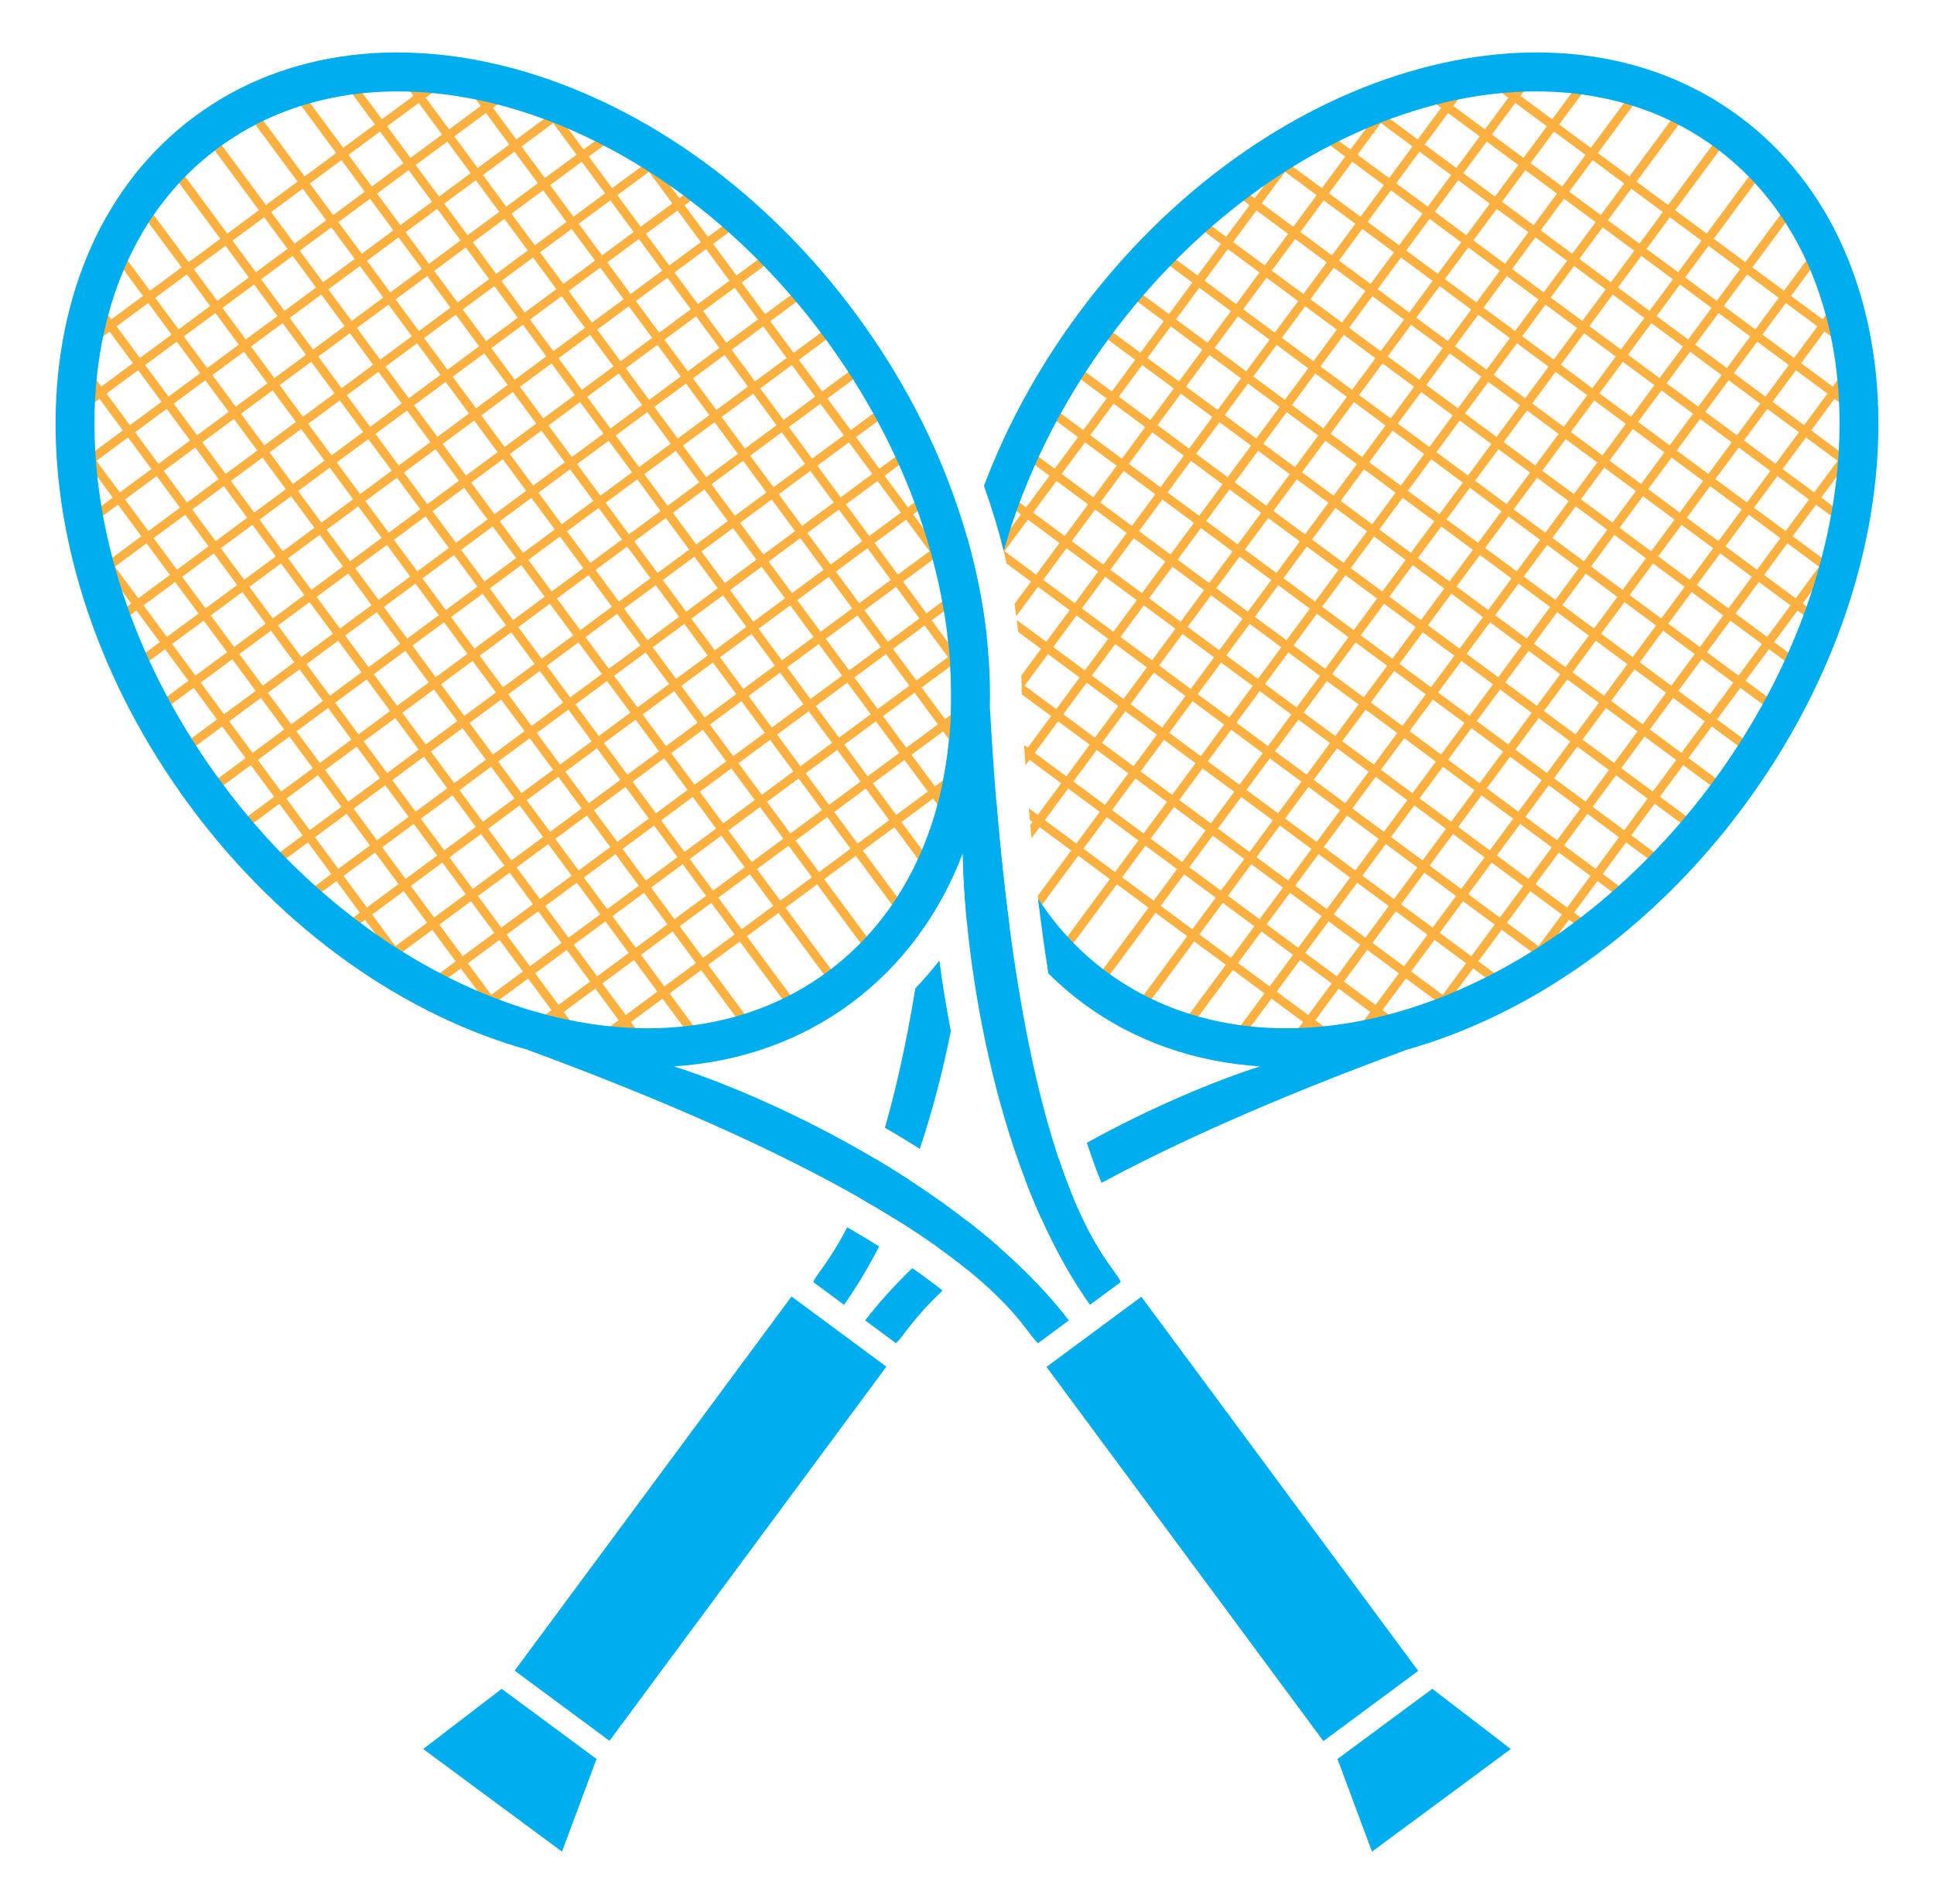 <?xml version="1.0" encoding="utf-8"?>
<!-- Generator: Adobe Illustrator 16.0.0, SVG Export Plug-In . SVG Version: 6.00 Build 0)  -->
<!DOCTYPE svg PUBLIC "-//W3C//DTD SVG 1.1//EN" "http://www.w3.org/Graphics/SVG/1.1/DTD/svg11.dtd">
<svg version="1.1" id="Calque_1" xmlns="http://www.w3.org/2000/svg" xmlns:xlink="http://www.w3.org/1999/xlink" x="0px" y="0px"
	 width="304.73px" height="299.991px" viewBox="0 0 304.73 299.991" enable-background="new 0 0 304.73 299.991"
	 xml:space="preserve">
<g>
	<g>
		<path fill="#FBB040" d="M294.601,68.067l-1.107-0.818l-3.139,4.245l-4.982-3.685l3.684-4.98l4.014,2.968l0.818-1.107l-4.014-2.968
			l3.412-4.614l-1.107-0.818l-3.412,4.614l-4.98-3.684l3.684-4.983l5.535,4.093l0.818-1.107l-5.535-4.093l2.797-3.781l-1.107-0.818
			l-2.795,3.781l-4.984-3.685l6.141-8.303l-1.107-0.818l-6.139,8.303l-4.982-3.684l7.982-10.794l-1.107-0.818l-7.982,10.794
			l-4.98-3.684l7.98-10.794l-1.107-0.818l-7.98,10.793l-4.982-3.684l7.98-10.793l-1.107-0.818l-7.98,10.793l-4.982-3.685
			l7.982-10.793l-1.107-0.818l-7.98,10.793l-4.982-3.684l7.98-10.793l-1.107-0.818l-7.98,10.793l-4.982-3.685l6.139-8.303
			l-1.107-0.818l-6.139,8.303l-4.982-3.685l2.457-3.32l-1.107-0.818l-2.457,3.32l-5.535-4.093l-0.818,1.107l5.535,4.093
			l-3.684,4.982l-4.982-3.684l3.07-4.152l-1.107-0.818l-3.07,4.152l-4.566-3.377l-0.818,1.107l4.566,3.377l-3.684,4.98l-4.98-3.684
			l1.977-2.675l-1.107-0.818l-1.977,2.675l-2.354-1.739l-0.818,1.107l2.354,1.739l-3.686,4.982l-5.535-4.094l-0.408,0.554
			l-0.555-0.409l-4.094,5.535l-2.352-1.739l-0.818,1.107l2.352,1.739l-3.684,4.981l-3.92-2.898l-0.818,1.107l3.92,2.898
			l-3.684,4.981l-5.58-4.126l-0.818,1.107l5.58,4.126l-3.684,4.982l-6.412-4.741l-0.818,1.107l6.412,4.74l-3.684,4.982l-7.982-5.902
			l-0.818,1.107l7.98,5.901l-3.684,4.982l-7.518-5.559l-0.818,1.107l7.518,5.559l-3.684,4.982l-6.412-4.741l-0.818,1.107l6.412,4.74
			l-3.684,4.981l-6.412-4.741l-0.818,1.107l6.412,4.741l-3.686,4.982l-5.58-4.127l-0.818,1.107l5.58,4.127l-3.684,4.98l-3.92-2.898
			l-0.818,1.107l3.92,2.898l-3.111,4.208c0.313,1.183,0.598,2.365,0.865,3.55l3.834,2.834l-2.602,3.517
			c0.104,0.649,0.186,1.299,0.273,1.948l3.436-4.646l4.98,3.683l-3.684,4.982l-4.65-3.438c0.082,0.629,0.164,1.258,0.234,1.886
			l3.596,2.659l-3.098,4.191c0.035,0.992,0.043,1.981,0.045,2.97l4.641,3.431l-3.684,4.982l-0.582-0.43
			c0.072,1.086,0.146,2.162,0.223,3.23l0.648-0.875l4.982,3.684l-3.684,4.982l-1.416-1.047c0.053,0.616,0.107,1.223,0.162,1.832
			l0.434,0.321l-0.361,0.489c0.063,0.689,0.127,1.378,0.191,2.059l1.277-1.729l4.982,3.683l-5.283,7.145
			c0.08,0.669,0.162,1.326,0.244,1.985l6.146-8.311l4.98,3.684l-7.98,10.794l1.107,0.818l7.98-10.794l4.982,3.685l-7.98,10.793
			l1.107,0.818l7.98-10.793l4.982,3.684l-7.982,10.793l1.107,0.818l7.982-10.793l4.98,3.684l-7.98,10.793l1.107,0.818l7.98-10.793
			l4.982,3.684l-5.979,8.086l1.107,0.818l5.979-8.086l4.98,3.686l-3.521,4.764l1.107,0.818l3.521-4.764l5.537,4.094l0.408-0.555
			l0.555,0.41l4.092-5.537l4.014,2.969l0.818-1.107l-4.014-2.967l3.686-4.982l4.98,3.684l-2.498,3.379l1.107,0.818l2.498-3.379
			l2.076,1.535l0.818-1.107l-2.076-1.535l3.686-4.982l5.535,4.094l0.818-1.107l-5.535-4.094l3.684-4.981l4.98,3.684l-2.432,3.289
			l1.107,0.818l2.432-3.289l1.801,1.33l0.818-1.107l-1.801-1.33l3.686-4.982l3.736,2.763l0.818-1.107l-3.736-2.763l3.684-4.98
			l5.119,3.785l0.818-1.107l-5.119-3.785l3.684-4.982l5.857,4.331l0.818-1.107l-5.857-4.331l3.684-4.981l6.875,5.083l0.818-1.107
			l-6.875-5.082l3.684-4.982l6.875,5.083l0.818-1.107l-6.873-5.083l3.684-4.981l6.873,5.083l0.818-1.107l-6.873-5.083l3.684-4.981
			l5.857,4.331l0.818-1.107l-5.857-4.331l3.684-4.982l5.398,3.991l0.818-1.107l-5.398-3.991l3.686-4.982l2.906,2.149l0.818-1.107
			l-2.906-2.148l3.684-4.981l1.521,1.125l0.818-1.107l-1.521-1.125l4.094-5.536l-0.555-0.409l0.41-0.554l-5.535-4.093l3.682-4.981
			l2.078,1.535l0.818-1.107l-2.076-1.535L294.601,68.067z M287.949,62.01l-3.684,4.981l-4.98-3.684l3.684-4.98L287.949,62.01z
			 M236.58,80.534l-3.686,4.982l-4.98-3.684l3.684-4.982L236.58,80.534z M232.416,75.743l3.684-4.981l4.982,3.684l-3.684,4.981
			L232.416,75.743z M226.806,81.014l-4.982-3.684l3.684-4.982l4.982,3.685L226.806,81.014z M225.988,82.121l-3.684,4.981
			l-4.982-3.684l3.684-4.982L225.988,82.121z M221.484,88.21l-3.684,4.982l-4.982-3.685l3.686-4.981L221.484,88.21z M216.214,82.601
			l-4.982-3.684l3.684-4.982l4.982,3.684L216.214,82.601z M215.396,83.708l-3.684,4.981l-4.982-3.685l3.684-4.981L215.396,83.708z
			 M210.892,89.796l-3.682,4.981l-4.982-3.684l3.684-4.981L210.892,89.796z M206.392,95.885l-3.686,4.982l-4.982-3.684l3.686-4.983
			L206.392,95.885z M201.888,101.975l-3.684,4.981l-4.982-3.684l3.684-4.982L201.888,101.975z M202.996,102.793l4.982,3.685
			l-3.684,4.98l-4.982-3.684L202.996,102.793z M203.814,101.687l3.684-4.983l4.982,3.685l-3.684,4.982L203.814,101.687z
			 M208.318,95.597L212,90.615l4.982,3.684l-3.684,4.981L208.318,95.597z M218.089,95.118l4.982,3.684l-3.684,4.98l-4.982-3.684
			L218.089,95.118z M218.908,94.011l3.684-4.982l4.982,3.685l-3.684,4.981L218.908,94.011z M223.41,87.922l3.686-4.982l4.98,3.684
			l-3.684,4.982L223.41,87.922z M233.183,87.442l4.982,3.684l-3.684,4.981l-4.982-3.684L233.183,87.442z M234.001,86.335
			l3.684-4.982l4.982,3.684l-3.684,4.982L234.001,86.335z M238.505,80.245l3.684-4.981l4.98,3.684l-3.684,4.981L238.505,80.245z
			 M243.007,74.156l3.684-4.981l4.982,3.684l-3.686,4.981L243.007,74.156z M247.509,68.067l3.684-4.982l4.982,3.684l-3.684,4.982
			L247.509,68.067z M246.402,67.249l-4.98-3.684l3.684-4.982l4.98,3.684L246.402,67.249z M245.583,68.355l-3.684,4.982l-4.982-3.684
			l3.686-4.982L245.583,68.355z M235.81,68.835l-4.98-3.684l3.684-4.982l4.982,3.685L235.81,68.835z M234.992,69.942l-3.684,4.982
			l-4.982-3.684l3.684-4.982L234.992,69.942z M225.22,70.422l-4.982-3.684l3.684-4.981l4.982,3.684L225.22,70.422z M224.4,71.529
			l-3.684,4.981l-4.982-3.684l3.686-4.982L224.4,71.529z M214.628,72.009l-4.982-3.684l3.684-4.982l4.982,3.684L214.628,72.009z
			 M213.808,73.116l-3.684,4.981l-4.982-3.684l3.686-4.982L213.808,73.116z M209.306,79.205l-3.684,4.981l-4.982-3.684l3.684-4.981
			L209.306,79.205z M204.804,85.294l-3.684,4.98l-4.982-3.684l3.684-4.98L204.804,85.294z M200.302,91.382l-3.686,4.982l-4.98-3.684
			l3.684-4.982L200.302,91.382z M195.798,97.472l-3.684,4.981l-4.98-3.684l3.684-4.981L195.798,97.472z M192.404,104.379
			l4.982,3.685l-3.684,4.981l-4.982-3.684L192.404,104.379z M198.494,108.882l4.982,3.684l-3.686,4.982l-4.98-3.684L198.494,108.882
			z M204.583,113.384l4.98,3.684l-3.684,4.982l-4.982-3.684L204.583,113.384z M205.402,112.276l3.684-4.98l4.98,3.684l-3.684,4.981
			L205.402,112.276z M209.904,106.188l3.684-4.982l4.982,3.684l-3.686,4.982L209.904,106.188z M219.677,105.708l4.98,3.684
			l-3.684,4.982l-4.982-3.684L219.677,105.708z M220.496,104.601l3.684-4.98l4.98,3.684l-3.684,4.98L220.496,104.601z
			 M224.998,98.513l3.684-4.981l4.98,3.684l-3.684,4.981L224.998,98.513z M234.769,98.034l4.982,3.684l-3.684,4.981l-4.982-3.684
			L234.769,98.034z M235.587,96.927l3.686-4.982l4.98,3.684l-3.684,4.982L235.587,96.927z M240.091,90.837l3.684-4.981l4.98,3.684
			l-3.684,4.981L240.091,90.837z M244.593,84.748l3.684-4.981l4.982,3.684l-3.684,4.981L244.593,84.748z M249.095,78.659
			l3.686-4.982l4.98,3.684l-3.684,4.982L249.095,78.659z M253.599,72.569l3.684-4.981l4.98,3.684l-3.684,4.981L253.599,72.569z
			 M258.101,66.48l3.684-4.981l4.982,3.684l-3.686,4.981L258.101,66.48z M256.994,65.662l-4.982-3.684l3.686-4.982l4.98,3.684
			L256.994,65.662z M250.904,61.159l-4.98-3.684l3.684-4.981l4.982,3.684L250.904,61.159z M244.816,56.657l-4.982-3.684l3.684-4.982
			l4.982,3.684L244.816,56.657z M243.998,57.765l-3.684,4.981l-4.982-3.684l3.684-4.981L243.998,57.765z M234.224,58.243
			l-4.982-3.684l3.684-4.981l4.982,3.684L234.224,58.243z M233.406,59.351l-3.684,4.982l-4.982-3.684l3.684-4.982L233.406,59.351z
			 M223.632,59.83l-4.982-3.684l3.686-4.982l4.98,3.685L223.632,59.83z M222.814,60.938l-3.684,4.981l-4.982-3.684l3.684-4.981
			L222.814,60.938z M213.041,61.417l-4.982-3.684l3.684-4.982l4.982,3.684L213.041,61.417z M212.222,62.524l-3.684,4.981
			l-4.982-3.684l3.684-4.982L212.222,62.524z M207.72,68.613l-3.684,4.982l-4.982-3.685l3.684-4.982L207.72,68.613z M203.216,74.702
			l-3.684,4.982l-4.98-3.684l3.684-4.982L203.216,74.702z M198.714,80.792l-3.682,4.98l-4.982-3.684l3.682-4.981L198.714,80.792z
			 M194.212,86.88l-3.684,4.982l-4.982-3.684l3.684-4.982L194.212,86.88z M189.71,92.97l-3.684,4.981l-4.982-3.685l3.684-4.98
			L189.71,92.97z M186.316,99.877l4.98,3.684l-3.684,4.981l-4.98-3.684L186.316,99.877z M187.902,110.468l4.982,3.685l-3.686,4.982
			l-4.98-3.685L187.902,110.468z M193.99,114.971l4.982,3.685l-3.684,4.981l-4.982-3.684L193.99,114.971z M200.08,119.474
			l4.982,3.684l-3.684,4.982l-4.982-3.684L200.08,119.474z M206.169,123.976l4.98,3.684l-3.684,4.982l-4.98-3.684L206.169,123.976z
			 M206.988,122.868l3.684-4.981l4.982,3.684l-3.686,4.981L206.988,122.868z M211.49,116.779l3.684-4.981l4.982,3.684l-3.684,4.981
			L211.49,116.779z M221.263,116.3l4.98,3.685l-3.684,4.981l-4.98-3.684L221.263,116.3z M222.082,115.193l3.684-4.982l4.982,3.684
			l-3.686,4.982L222.082,115.193z M226.583,109.104l3.684-4.981l4.982,3.684l-3.684,4.981L226.583,109.104z M236.357,108.625
			l4.98,3.684l-3.682,4.981l-4.982-3.684L236.357,108.625z M237.175,107.518l3.684-4.981l4.982,3.684l-3.684,4.982L237.175,107.518z
			 M241.677,101.429l3.684-4.982l4.982,3.685l-3.684,4.981L241.677,101.429z M246.179,95.34l3.684-4.982l4.982,3.685l-3.684,4.981
			L246.179,95.34z M250.683,89.25l3.684-4.981l4.982,3.684l-3.686,4.982L250.683,89.25z M255.185,83.161l3.684-4.982l4.982,3.685
			l-3.684,4.981L255.185,83.161z M259.687,77.071l3.684-4.981l4.982,3.685l-3.684,4.981L259.687,77.071z M264.189,70.983
			l3.684-4.982l4.984,3.684l-3.686,4.982L264.189,70.983z M267.585,64.075l-4.982-3.684l3.684-4.981l4.982,3.683L267.585,64.075z
			 M261.496,59.573l-4.98-3.684l3.684-4.982l4.98,3.684L261.496,59.573z M255.408,55.07l-4.982-3.684l3.684-4.981l4.982,3.684
			L255.408,55.07z M249.318,50.568l-4.98-3.685l3.684-4.981l4.98,3.685L249.318,50.568z M243.23,46.065l-4.982-3.684l3.684-4.982
			l4.982,3.685L243.23,46.065z M242.41,47.173l-3.684,4.982l-4.982-3.685l3.686-4.981L242.41,47.173z M232.638,47.652l-4.982-3.685
			l3.684-4.981l4.982,3.684L232.638,47.652z M231.818,48.759l-3.684,4.982l-4.98-3.684l3.684-4.982L231.818,48.759z M222.046,49.238
			l-4.982-3.684l3.684-4.981l4.982,3.684L222.046,49.238z M221.228,50.346l-3.686,4.982l-4.98-3.685l3.684-4.982L221.228,50.346z
			 M211.455,50.825l-4.982-3.684l3.684-4.982l4.982,3.684L211.455,50.825z M210.636,51.933l-3.684,4.981l-4.982-3.684l3.684-4.981
			L210.636,51.933z M206.132,58.021l-3.684,4.981l-4.98-3.684l3.684-4.982L206.132,58.021z M201.63,64.11l-3.684,4.982l-4.982-3.684
			l3.684-4.982L201.63,64.11z M197.128,70.2l-3.684,4.981l-4.982-3.684l3.684-4.981L197.128,70.2z M192.626,76.289l-3.684,4.98
			l-4.982-3.684l3.684-4.981L192.626,76.289z M188.125,82.377l-3.686,4.983l-4.982-3.685l3.686-4.982L188.125,82.377z
			 M183.621,88.467l-3.684,4.981l-4.982-3.684l3.684-4.981L183.621,88.467z M180.226,95.374l4.982,3.684l-3.684,4.982l-4.982-3.684
			L180.226,95.374z M181.812,105.966l4.982,3.684l-3.684,4.982l-4.982-3.684L181.812,105.966z M182.291,115.739l-3.684,4.981
			l-4.98-3.683l3.684-4.982L182.291,115.739z M183.398,116.558l4.982,3.684l-3.684,4.982l-4.982-3.684L183.398,116.558z
			 M189.488,121.061l4.982,3.684l-3.684,4.981l-4.982-3.684L189.488,121.061z M195.578,125.563l4.982,3.684l-3.686,4.981
			l-4.98-3.684L195.578,125.563z M201.666,130.065l4.982,3.684l-3.684,4.981l-4.982-3.684L201.666,130.065z M207.755,134.567
			l4.982,3.684l-3.684,4.982l-4.982-3.684L207.755,134.567z M208.574,133.46l3.684-4.981l4.982,3.684l-3.684,4.981L208.574,133.46z
			 M213.076,127.371l3.686-4.982l4.98,3.684l-3.684,4.982L213.076,127.371z M222.849,126.892l4.982,3.684l-3.684,4.982l-4.982-3.684
			L222.849,126.892z M223.667,125.784l3.684-4.981l4.982,3.685l-3.684,4.98L223.667,125.784z M228.169,119.695l3.686-4.982
			l4.982,3.685l-3.686,4.982L228.169,119.695z M237.943,119.216l4.982,3.684l-3.684,4.982l-4.982-3.684L237.943,119.216z
			 M238.763,118.108l3.682-4.98l4.982,3.684l-3.684,4.98L238.763,118.108z M243.265,112.021l3.684-4.982l4.98,3.685l-3.684,4.981
			L243.265,112.021z M247.767,105.932l3.684-4.981l4.98,3.684l-3.684,4.981L247.767,105.932z M252.269,99.843l3.684-4.982
			l4.982,3.684l-3.684,4.982L252.269,99.843z M256.771,93.753l3.686-4.982l4.98,3.684l-3.684,4.982L256.771,93.753z M261.275,87.664
			l3.684-4.982l4.98,3.684l-3.684,4.982L261.275,87.664z M265.777,81.575l3.684-4.982l4.982,3.684l-3.684,4.981L265.777,81.575z
			 M270.279,75.485l3.684-4.981l4.982,3.683l-3.684,4.982L270.279,75.485z M273.675,68.577l-4.982-3.684l3.684-4.981l4.982,3.685
			L273.675,68.577z M273.195,58.805l3.684-4.981l4.982,3.685l-3.684,4.981L273.195,58.805z M272.087,57.986l-4.982-3.684
			l3.684-4.981l4.982,3.684L272.087,57.986z M265.998,53.483l-4.98-3.684l3.684-4.98l4.98,3.684L265.998,53.483z M259.91,48.981
			l-4.982-3.684l3.684-4.981L263.593,44L259.91,48.981z M253.822,44.479l-4.982-3.684l3.684-4.982l4.98,3.685L253.822,44.479z
			 M247.732,39.977l-4.982-3.684l3.684-4.981l4.982,3.684L247.732,39.977z M241.642,35.474l-4.982-3.684l3.684-4.981l4.982,3.685
			L241.642,35.474z M240.824,36.581l-3.684,4.982l-4.982-3.685l3.684-4.981L240.824,36.581z M231.05,37.061l-4.982-3.684
			l3.686-4.982l4.98,3.685L231.05,37.061z M230.232,38.168l-3.684,4.981l-4.982-3.684l3.684-4.982L230.232,38.168z M220.458,38.647
			l-4.98-3.684l3.684-4.982l4.98,3.684L220.458,38.647z M219.64,39.755l-3.684,4.98l-4.982-3.684l3.684-4.981L219.64,39.755z
			 M209.867,40.233l-4.98-3.684l3.684-4.981l4.98,3.684L209.867,40.233z M209.048,41.341l-3.684,4.982l-4.98-3.684l3.684-4.982
			L209.048,41.341z M204.546,47.431l-3.684,4.98l-4.982-3.684l3.684-4.98L204.546,47.431z M200.044,53.519l-3.684,4.982
			l-4.982-3.684l3.684-4.982L200.044,53.519z M195.541,59.608l-3.684,4.982l-4.98-3.684l3.684-4.982L195.541,59.608z
			 M191.039,65.697l-3.684,4.981l-4.98-3.684l3.684-4.98L191.039,65.697z M186.537,71.786l-3.684,4.981l-4.98-3.684l3.682-4.981
			L186.537,71.786z M182.035,77.874l-3.686,4.983l-4.98-3.684l3.686-4.983L182.035,77.874z M177.531,83.964l-3.684,4.981
			l-4.98-3.683l3.684-4.981L177.531,83.964z M174.136,90.872l4.982,3.684l-3.684,4.981l-4.982-3.684L174.136,90.872z
			 M175.724,101.464l4.982,3.684l-3.686,4.982l-4.982-3.684L175.724,101.464z M176.203,111.237l-3.684,4.981l-4.982-3.685
			l3.684-4.981L176.203,111.237z M172.808,118.145l4.98,3.684l-3.684,4.982l-4.98-3.684L172.808,118.145z M178.896,122.646
			l4.982,3.685l-3.684,4.981l-4.982-3.684L178.896,122.646z M184.986,127.149l4.982,3.684l-3.686,4.982l-4.98-3.684L184.986,127.149
			z M191.076,131.651l4.98,3.684l-3.684,4.982l-4.982-3.684L191.076,131.651z M197.164,136.154l4.982,3.684l-3.686,4.982
			l-4.98-3.684L197.164,136.154z M203.253,140.656l4.98,3.685l-3.684,4.982l-4.982-3.684L203.253,140.656z M209.341,145.159
			l4.982,3.683l-3.684,4.982l-4.982-3.684L209.341,145.159z M210.16,144.052l3.686-4.982l4.98,3.685l-3.684,4.981L210.16,144.052z
			 M214.664,137.963l3.684-4.982l4.982,3.685l-3.684,4.981L214.664,137.963z M224.435,137.483l4.982,3.684l-3.684,4.982
			l-4.982-3.685L224.435,137.483z M225.255,136.376l3.684-4.982l4.982,3.684l-3.686,4.982L225.255,136.376z M229.757,130.286
			l3.684-4.98l4.982,3.684l-3.684,4.981L229.757,130.286z M239.529,129.808l4.982,3.684l-3.684,4.981l-4.98-3.684L239.529,129.808z
			 M240.349,128.7l3.684-4.982l4.982,3.685l-3.686,4.982L240.349,128.7z M244.851,122.611l3.684-4.981l4.982,3.684l-3.684,4.981
			L244.851,122.611z M249.353,116.522l3.684-4.981l4.982,3.684l-3.684,4.981L249.353,116.522z M253.855,110.434l3.684-4.981
			l4.982,3.684l-3.684,4.982L253.855,110.434z M258.357,104.345l3.686-4.982l4.98,3.684l-3.684,4.982L258.357,104.345z
			 M262.861,98.255l3.684-4.981l4.982,3.684l-3.684,4.982L262.861,98.255z M267.363,92.166l3.684-4.982l4.982,3.685l-3.684,4.982
			L267.363,92.166z M271.865,86.077l3.684-4.982l4.982,3.684l-3.684,4.982L271.865,86.077z M276.369,79.987l3.684-4.981l4.982,3.684
			l-3.686,4.982L276.369,79.987z M279.763,73.08l-4.98-3.684l3.684-4.981l4.98,3.684L279.763,73.08z M281.38,47.733l4.982,3.684
			l-3.684,4.983l-4.982-3.685L281.38,47.733z M275.292,43.231l4.98,3.684l-3.684,4.982l-4.982-3.684L275.292,43.231z
			 M269.203,38.729l4.982,3.684l-3.684,4.983l-4.982-3.684L269.203,38.729z M263.115,34.227l4.982,3.684l-3.686,4.983l-4.982-3.684
			L263.115,34.227z M257.025,29.724l4.982,3.684l-3.684,4.983l-4.982-3.684L257.025,29.724z M250.937,25.222l4.98,3.684
			l-3.684,4.982l-4.982-3.684L250.937,25.222z M244.847,20.719l4.982,3.684l-3.686,4.983l-4.982-3.685L244.847,20.719z
			 M238.757,16.216l4.982,3.684l-3.684,4.983l-4.982-3.685L238.757,16.216z M234.255,22.306l4.98,3.685l-3.684,4.981l-4.98-3.684
			L234.255,22.306z M228.166,17.804l4.982,3.684l-3.684,4.981l-4.982-3.684L228.166,17.804z M223.664,23.893l4.982,3.684
			l-3.684,4.981l-4.982-3.684L223.664,23.893z M217.574,19.39l4.982,3.684l-3.684,4.982l-4.982-3.684L217.574,19.39z
			 M213.072,25.479l4.982,3.684l-3.684,4.981l-4.982-3.684L213.072,25.479z M206.982,20.977l4.982,3.684l-3.684,4.982l-4.982-3.685
			L206.982,20.977z M202.48,27.065l4.982,3.684l-3.684,4.982l-4.982-3.684L202.48,27.065z M197.978,33.154l4.982,3.685l-3.684,4.981
			l-4.982-3.684L197.978,33.154z M193.476,39.244l4.98,3.684l-3.682,4.981l-4.982-3.684L193.476,39.244z M188.974,45.333l4.98,3.684
			l-3.684,4.982l-4.982-3.685L188.974,45.333z M184.47,51.422l4.982,3.684l-3.684,4.982l-4.982-3.684L184.47,51.422z
			 M179.968,57.511l4.982,3.685l-3.684,4.981l-4.982-3.684L179.968,57.511z M175.466,63.601l4.982,3.684l-3.684,4.98l-4.982-3.684
			L175.466,63.601z M170.964,69.688l4.982,3.684l-3.686,4.983l-4.982-3.685L170.964,69.688z M166.46,75.778l4.982,3.684
			l-3.684,4.981l-4.982-3.684L166.46,75.778z M163.257,90.532l-4.982-3.684l3.684-4.982l4.982,3.685L163.257,90.532z
			 M164.365,91.352l3.684-4.981l4.98,3.683l-3.684,4.981L164.365,91.352z M169.634,96.961l4.982,3.684l-3.686,4.982l-4.982-3.684
			L169.634,96.961z M161.447,108.032l3.684-4.981l4.982,3.684l-3.684,4.981L161.447,108.032z M163.035,118.624l3.684-4.982
			l4.982,3.685l-3.684,4.982L163.035,118.624z M169.603,132.899l-4.98-3.684l3.682-4.981l4.982,3.683L169.603,132.899z
			 M175.693,137.401l-4.982-3.684l3.684-4.981l4.982,3.684L175.693,137.401z M181.781,141.904l-4.982-3.685l3.684-4.98l4.982,3.684
			L181.781,141.904z M187.871,146.407l-4.982-3.685l3.684-4.981l4.982,3.684L187.871,146.407z M193.958,150.909l-4.98-3.683
			l3.684-4.982l4.98,3.684L193.958,150.909z M200.048,155.411l-4.982-3.684l3.684-4.981l4.982,3.684L200.048,155.411z
			 M206.138,159.915l-4.982-3.684l3.684-4.982l4.982,3.684L206.138,159.915z M212.226,164.417l-4.982-3.684l3.686-4.982l4.98,3.684
			L212.226,164.417z M216.73,158.327l-4.982-3.684l3.684-4.982l4.982,3.684L216.73,158.327z M221.232,152.239l-4.982-3.686
			l3.684-4.981l4.982,3.684L221.232,152.239z M227.322,156.741l-4.982-3.684l3.684-4.982l4.982,3.684L227.322,156.741z
			 M231.824,150.651l-4.982-3.683l3.684-4.982l4.982,3.685L231.824,150.651z M236.326,144.563l-4.982-3.684l3.686-4.982l4.98,3.684
			L236.326,144.563z M242.416,149.065l-4.982-3.684l3.684-4.982l4.982,3.685L242.416,149.065z M246.917,142.976l-4.982-3.684
			l3.684-4.981l4.982,3.684L246.917,142.976z M251.419,136.887l-4.982-3.684l3.686-4.982l4.98,3.684L251.419,136.887z
			 M255.921,130.798l-4.98-3.685l3.684-4.981l4.98,3.685L255.921,130.798z M260.423,124.709l-4.98-3.684l3.684-4.981l4.98,3.684
			L260.423,124.709z M264.927,118.62l-4.982-3.684l3.684-4.982l4.982,3.685L264.927,118.62z M269.429,112.531l-4.982-3.685
			l3.684-4.981l4.982,3.684L269.429,112.531z M273.931,106.442l-4.982-3.685l3.686-4.981l4.98,3.684L273.931,106.442z
			 M278.435,100.353l-4.982-3.684l3.684-4.982l4.982,3.684L278.435,100.353z M282.937,94.263l-4.982-3.684l3.684-4.981l4.982,3.684
			L282.937,94.263z M291.123,83.192l-3.684,4.982l-4.982-3.685l3.684-4.981L291.123,83.192z M285.853,77.582l-4.982-3.684
			l3.684-4.981l4.982,3.684L285.853,77.582z"/>
		<polygon fill="#00AEEF" points="88.549,291.727 66.684,275.559 79.046,266.077 93.992,277.129 		"/>
		
			<rect x="101.169" y="202.562" transform="matrix(0.804 0.595 -0.595 0.804 163.9 -18.796)" fill="#00AEEF" width="18.588" height="73.321"/>
		<g>
			<path fill="#00AEEF" d="M143.195,185.858c-1.75-1.135-3.516-2.232-5.287-3.281c-0.787,2.352-1.566,4.418-2.322,6.227
				c1.83,1.045,3.535,2.057,5.123,3.039C141.589,189.883,142.421,187.887,143.195,185.858z"/>
			<path fill="#00AEEF" d="M144.228,155.708c-1.48,8.984-3.133,16.182-4.797,21.965c1.834,1.068,3.67,2.17,5.498,3.336
				c2.064-6.164,3.67-12.477,4.891-18.572c-0.744-3.844-1.354-7.588-1.809-11.111C146.832,152.864,145.554,154.309,144.228,155.708z
				"/>
			<path fill="#00AEEF" d="M157.216,196.331c-1.572-1.367-3.189-2.699-4.852-3.986c-1.662,1.287-3.279,2.619-4.85,3.986
				c1.828,1.297,3.436,2.518,4.85,3.664C153.779,198.848,155.386,197.627,157.216,196.331z"/>
			<path fill="#00AEEF" d="M152.365,84.622c-1.484,5.201-2.518,10.39-3.09,15.492c1.15,9.41,0.625,18.471-1.576,26.646
				c-0.588,7.047-1.275,13.429-2.033,19.195c2.436-3.57,4.467-7.441,6.041-11.584c0.049,3.217,0.26,6.951,0.658,11.027
				c0.4-4.076,0.611-7.811,0.658-11.027c1.574,4.143,3.605,8.014,6.041,11.584c-0.758-5.767-1.445-12.148-2.033-19.195
				c-2.201-8.176-2.727-17.236-1.576-26.646C154.882,95.012,153.851,89.823,152.365,84.622z"/>
			<path fill="#00AEEF" d="M274.021,18.318c-28.967-21.419-75.584-7.495-104.125,31.103c-6.416,8.679-11.367,17.864-14.863,27.135
				c1.219,3.398,2.268,6.822,3.117,10.261c3.219-11.424,8.785-22.968,16.729-33.712c26.508-35.846,69.244-49.188,95.459-29.805
				s25.98,64.154-0.525,100.002c-26.506,35.847-69.244,49.191-95.459,29.806c-4.324-3.197-7.912-7.096-10.797-11.521
				c0.494,4.112,1.037,8.046,1.631,11.783c1.699,1.689,3.521,3.27,5.482,4.721c8.15,6.025,17.697,9.252,27.846,9.92
				c-7.322,2.365-17.184,6.469-27.264,12.031c0.783,2.41,1.555,4.498,2.301,6.32c11.305-6.084,26.742-13.111,47.959-20.924
				c-0.002-0.004-0.002-0.01-0.004-0.016c19.305-5.389,38.668-18.665,53.287-38.437C303.333,88.39,302.988,39.736,274.021,18.318z"
				/>
			<path fill="#00AEEF" d="M143.74,199.793c-2.711,2.625-5.219,5.371-7.43,8.236c2.215,1.637,4.844,3.582,4.844,3.582
				c1.027-0.746,2.396-3.615,7.371-8.283C147.13,202.225,145.548,201.047,143.74,199.793z"/>
			<path fill="#00AEEF" d="M133.484,193.356c-2.801,5.486-4.945,7.492-5.338,8.637c0,0,2.629,1.945,4.844,3.582
				c2.025-2.859,3.861-5.953,5.533-9.197C136.916,195.374,135.246,194.368,133.484,193.356z"/>
			<path fill="#00AEEF" d="M161.535,185.858c0.773,2.029,1.605,4.025,2.486,5.984c1.588-0.982,3.293-1.994,5.123-3.039
				c-0.756-1.809-1.535-3.875-2.322-6.227C165.05,183.625,163.285,184.723,161.535,185.858z"/>
		</g>
	</g>
	<g>
		<g>
			
				<line fill="none" stroke="#FBB040" stroke-width="1.377" stroke-miterlimit="10" x1="131.195" y1="154.213" x2="33.369" y2="21.917"/>
			
				<line fill="none" stroke="#FBB040" stroke-width="1.377" stroke-miterlimit="10" x1="151.921" y1="93.083" x2="97.892" y2="20.014"/>
			
				<line fill="none" stroke="#FBB040" stroke-width="1.377" stroke-miterlimit="10" x1="125.105" y1="158.717" x2="27.28" y2="26.419"/>
			
				<line fill="none" stroke="#FBB040" stroke-width="1.377" stroke-miterlimit="10" x1="152.902" y1="107.147" x2="84.913" y2="15.198"/>
			
				<line fill="none" stroke="#FBB040" stroke-width="1.377" stroke-miterlimit="10" x1="119.017" y1="163.219" x2="21.191" y2="30.921"/>
			
				<line fill="none" stroke="#FBB040" stroke-width="1.377" stroke-miterlimit="10" x1="153.703" y1="120.966" x2="73.229" y2="12.135"/>
			
				<line fill="none" stroke="#FBB040" stroke-width="1.377" stroke-miterlimit="10" x1="110.925" y1="165.014" x2="16.944" y2="37.914"/>
			
				<line fill="none" stroke="#FBB040" stroke-width="1.377" stroke-miterlimit="10" x1="151.367" y1="130.544" x2="63.252" y2="11.379"/>
			
				<line fill="none" stroke="#FBB040" stroke-width="1.377" stroke-miterlimit="10" x1="102.38" y1="166.194" x2="14.198" y2="46.938"/>
			
				<line fill="none" stroke="#FBB040" stroke-width="1.377" stroke-miterlimit="10" x1="147.458" y1="137.999" x2="53.479" y2="10.899"/>
			
				<line fill="none" stroke="#FBB040" stroke-width="1.377" stroke-miterlimit="10" x1="92.359" y1="165.379" x2="11.997" y2="56.698"/>
			
				<line fill="none" stroke="#FBB040" stroke-width="1.377" stroke-miterlimit="10" x1="143.373" y1="145.209" x2="45.548" y2="12.912"/>
			
				<line fill="none" stroke="#FBB040" stroke-width="1.377" stroke-miterlimit="10" x1="80.173" y1="161.637" x2="10.683" y2="67.658"/>
			
				<line fill="none" stroke="#FBB040" stroke-width="1.377" stroke-miterlimit="10" x1="137.285" y1="149.711" x2="39.458" y2="17.414"/>
			
				<line fill="none" stroke="#FBB040" stroke-width="1.377" stroke-miterlimit="10" x1="65.012" y1="153.87" x2="12.644" y2="83.048"/>
			
				<line fill="none" stroke="#FBB040" stroke-width="1.377" stroke-miterlimit="10" x1="132.978" y1="50.58" x2="32.231" y2="125.075"/>
			
				<line fill="none" stroke="#FBB040" stroke-width="1.377" stroke-miterlimit="10" x1="90.206" y1="16.278" x2="11.602" y2="74.401"/>
			
				<line fill="none" stroke="#FBB040" stroke-width="1.377" stroke-miterlimit="10" x1="136.373" y1="57.487" x2="36.734" y2="131.164"/>
			
				<line fill="none" stroke="#FBB040" stroke-width="1.377" stroke-miterlimit="10" x1="97.892" y1="20.014" x2="12.644" y2="83.048"/>
			
				<line fill="none" stroke="#FBB040" stroke-width="1.377" stroke-miterlimit="10" x1="81.829" y1="13.055" x2="11.251" y2="65.243"/>
			
				<line fill="none" stroke="#FBB040" stroke-width="1.377" stroke-miterlimit="10" x1="72.205" y1="10.751" x2="11.314" y2="55.775"/>
			
				<line fill="none" stroke="#FBB040" stroke-width="1.377" stroke-miterlimit="10" x1="153.25" y1="120.354" x2="92.359" y2="165.379"/>
			
				<line fill="none" stroke="#FBB040" stroke-width="1.377" stroke-miterlimit="10" x1="152.484" y1="111.503" x2="83.291" y2="162.667"/>
			
				<line fill="none" stroke="#FBB040" stroke-width="1.377" stroke-miterlimit="10" x1="152.779" y1="101.866" x2="74.636" y2="159.647"/>
			
				<line fill="none" stroke="#FBB040" stroke-width="1.377" stroke-miterlimit="10" x1="140.875" y1="63.575" x2="42.252" y2="136.501"/>
			
				<line fill="none" stroke="#FBB040" stroke-width="1.377" stroke-miterlimit="10" x1="105.3" y1="23.954" x2="15.071" y2="90.672"/>
			
				<line fill="none" stroke="#FBB040" stroke-width="1.377" stroke-miterlimit="10" x1="144.548" y1="70.279" x2="47.493" y2="142.045"/>
			
				<line fill="none" stroke="#FBB040" stroke-width="1.377" stroke-miterlimit="10" x1="111.369" y1="28.884" x2="18.189" y2="97.784"/>
			
				<line fill="none" stroke="#FBB040" stroke-width="1.377" stroke-miterlimit="10" x1="147.39" y1="77.596" x2="53.378" y2="147.11"/>
			
				<line fill="none" stroke="#FBB040" stroke-width="1.377" stroke-miterlimit="10" x1="117.533" y1="33.745" x2="20.2" y2="105.716"/>
			
				<line fill="none" stroke="#FBB040" stroke-width="1.377" stroke-miterlimit="10" x1="149.863" y1="85.185" x2="59.818" y2="151.768"/>
			
				<line fill="none" stroke="#FBB040" stroke-width="1.377" stroke-miterlimit="10" x1="122.865" y1="39.22" x2="24.243" y2="112.146"/>
			
				<line fill="none" stroke="#FBB040" stroke-width="1.377" stroke-miterlimit="10" x1="151.921" y1="93.083" x2="66.674" y2="156.116"/>
			
				<line fill="none" stroke="#FBB040" stroke-width="1.377" stroke-miterlimit="10" x1="128.939" y1="44.147" x2="27.729" y2="118.986"/>
		</g>
		<g>
			<polygon fill="#00AEEF" points="216.181,291.727 238.046,275.559 225.683,266.077 210.738,277.129 			"/>
			
				<rect x="184.973" y="202.562" transform="matrix(-0.804 0.595 -0.595 -0.804 492.705 316.05)" fill="#00AEEF" width="18.588" height="73.322"/>
			<path fill="#00AEEF" d="M83.223,165.422c-0.003,0.006-0.002,0.012-0.004,0.016c72.331,26.635,77.581,44.158,80.356,46.174
				c0,0,2.629-1.945,4.844-3.582c-15.557-20.17-45.496-34.623-62.205-40.02c10.148-0.668,19.695-3.895,27.846-9.92
				c8.15-6.027,14.033-14.209,17.646-23.718c0.264,17.558,5.309,50.417,20.033,71.203c2.215-1.637,4.846-3.582,4.846-3.582
				c-1.115-3.244-16.33-13.398-20.602-90.36c-0.004,0-0.01-0.002-0.016-0.001c0.506-20.036-6.516-42.439-21.135-62.211
				C106.292,10.823,59.675-3.101,30.709,18.318C1.742,39.736,1.396,88.39,29.936,126.985
				C44.556,146.758,63.918,160.034,83.223,165.422z M130.376,153.108c-26.215,19.385-68.952,6.041-95.458-29.806
				C8.411,87.454,8.178,42.684,34.393,23.3s68.953-6.041,95.458,29.805C156.357,88.952,156.591,133.724,130.376,153.108z"/>
		</g>
	</g>
</g>
</svg>
